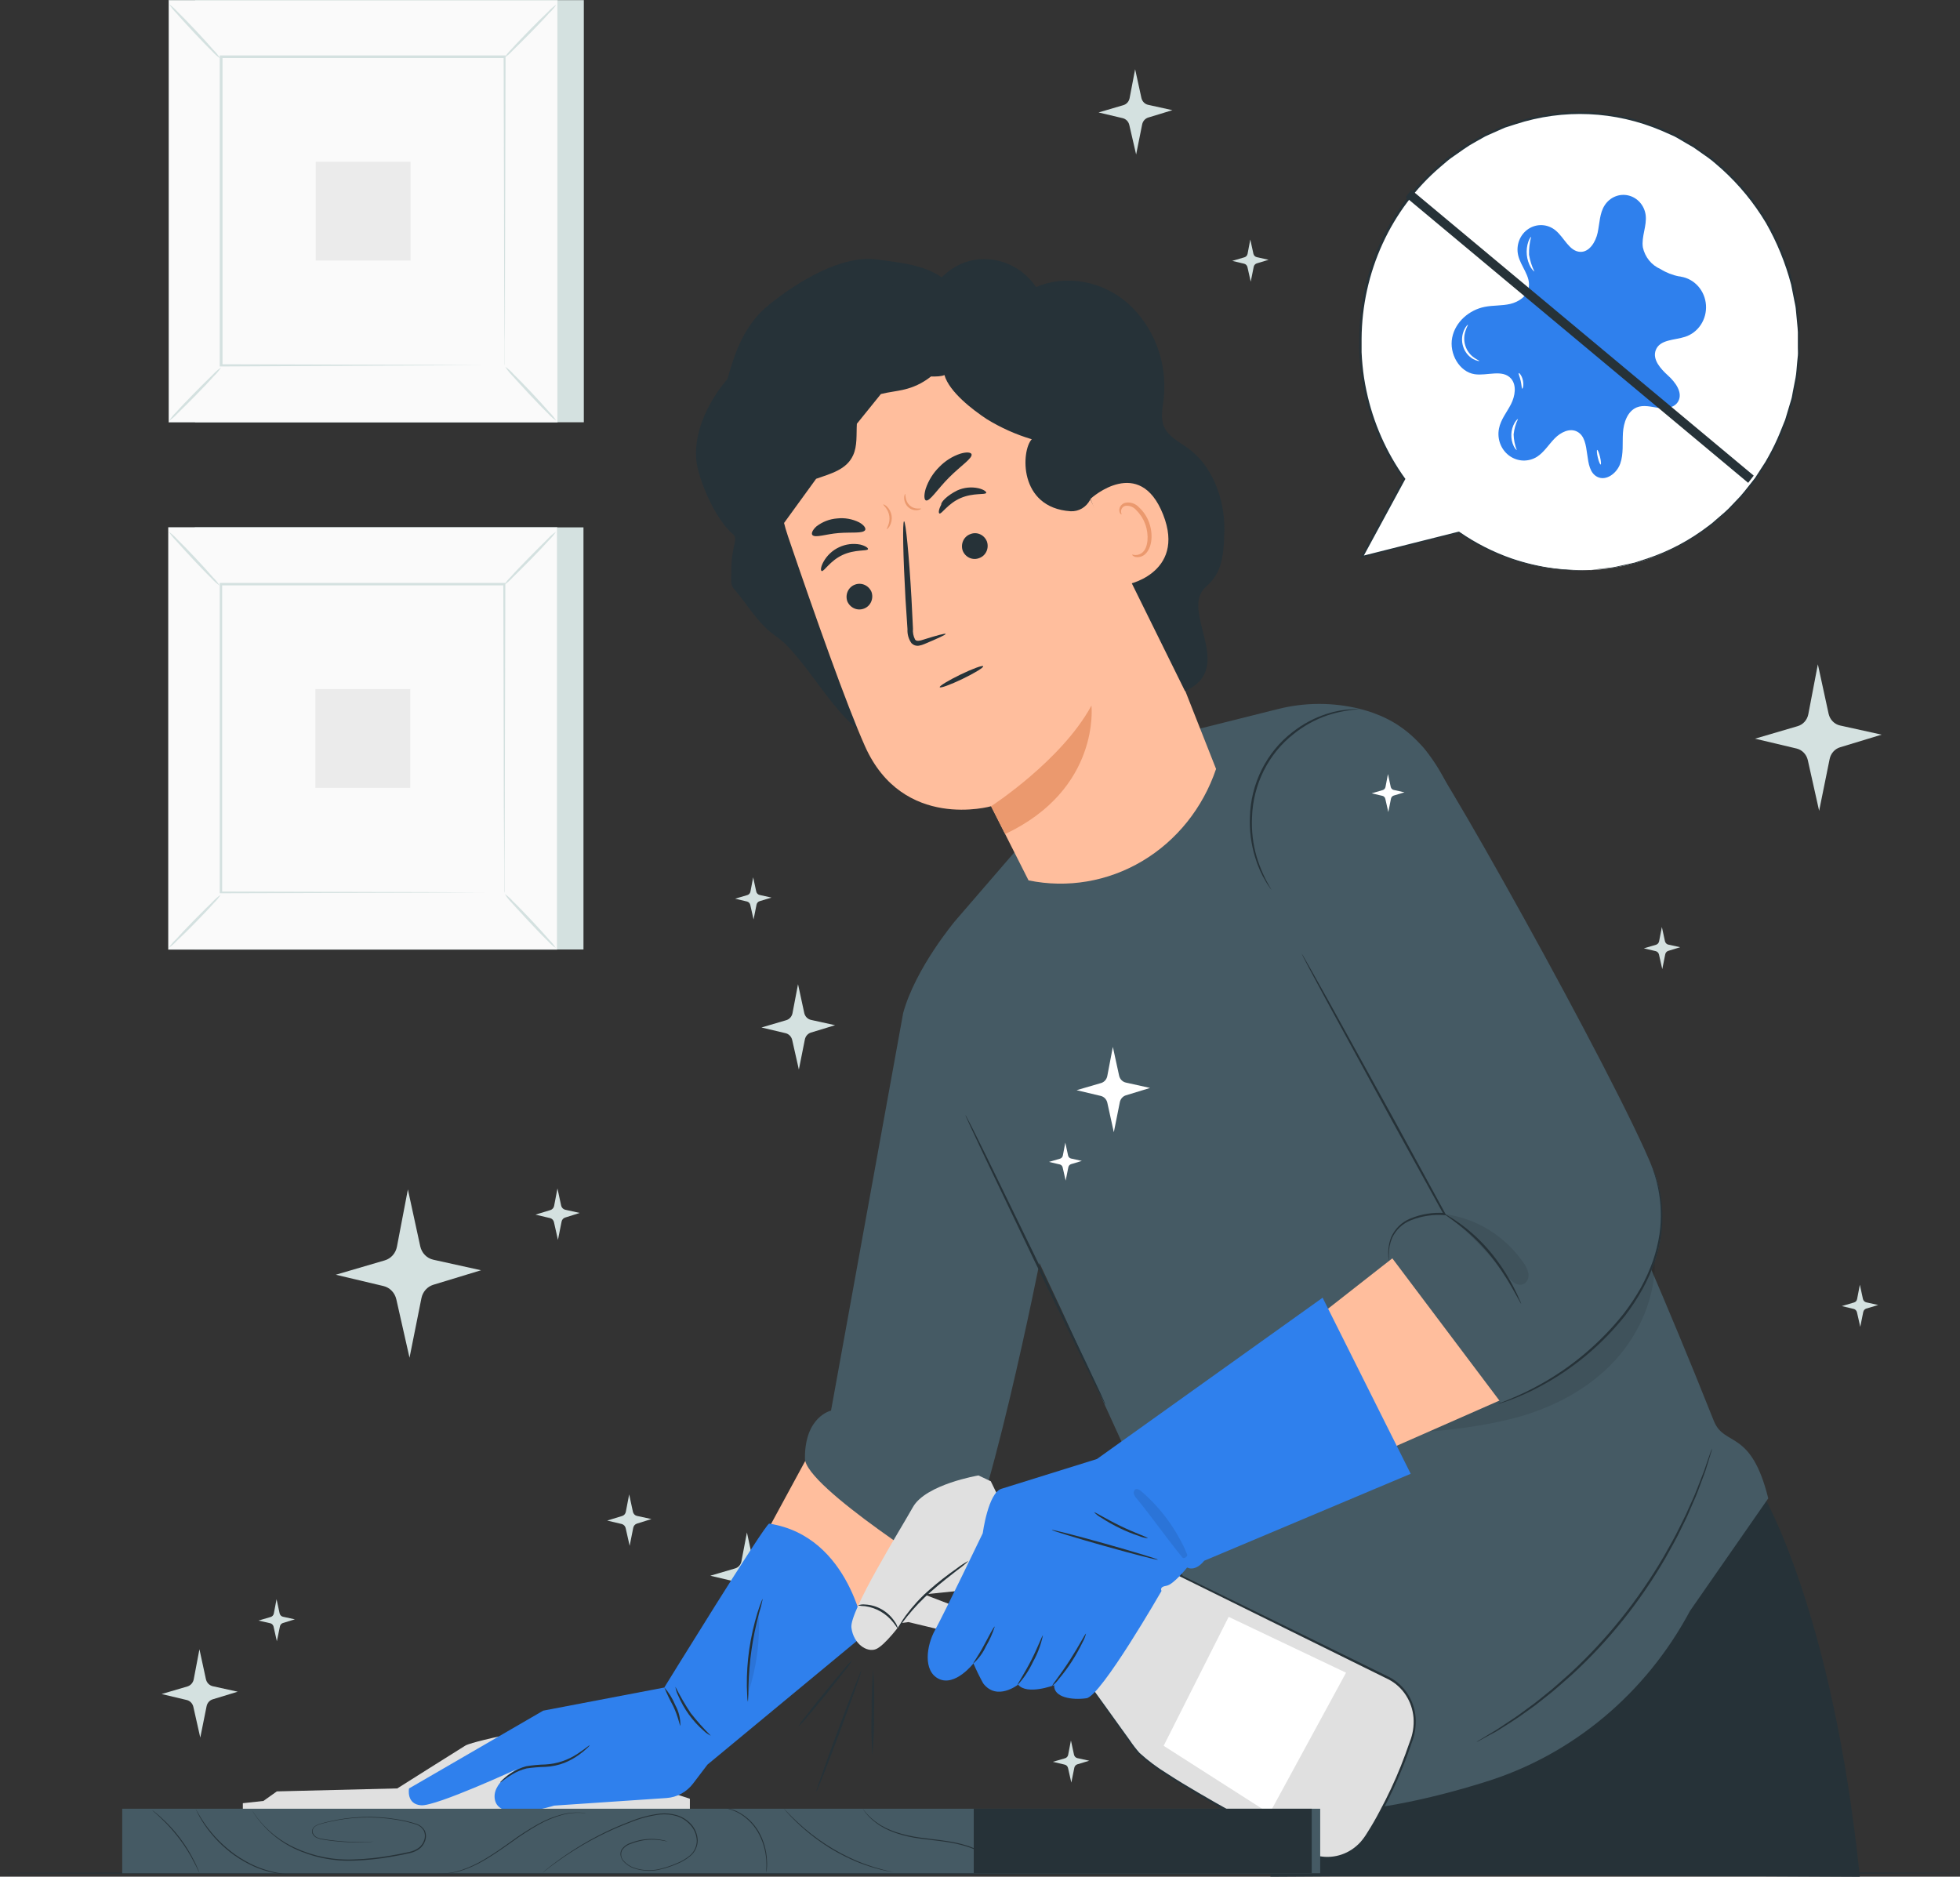<svg width="470" height="450" viewBox="0 0 470 450" fill="none" xmlns="http://www.w3.org/2000/svg">
<rect x="0" y="0" width="470" height="450" fill="#333333" stroke="none"/>
<path d="M103.921 302.06L115.353 304.584L103.921 308.063C103.207 308.278 102.563 308.693 102.058 309.261C101.553 309.83 101.206 310.531 101.055 311.289L98.2 325.557L95.039 311.564C94.863 310.784 94.48 310.071 93.934 309.506C93.389 308.942 92.702 308.548 91.952 308.37L80.52 305.659L92.268 302.213C92.999 302 93.66 301.579 94.175 300.998C94.691 300.417 95.041 299.697 95.186 298.921L97.81 285.202L100.771 298.833C100.944 299.629 101.333 300.356 101.891 300.928C102.45 301.5 103.154 301.893 103.921 302.06V302.06Z" fill="#D4E1E0"/>
<path d="M51.007 404.323L57.002 405.64L50.996 407.473C50.627 407.588 50.296 407.806 50.037 408.104C49.779 408.402 49.604 408.768 49.532 409.163L48.025 416.648L46.371 409.294C46.283 408.884 46.083 408.508 45.795 408.212C45.507 407.916 45.144 407.713 44.748 407.626L38.753 406.2L44.917 404.389C45.301 404.277 45.648 404.057 45.92 403.753C46.191 403.449 46.377 403.073 46.455 402.666L47.825 395.466L49.374 402.622C49.464 403.037 49.665 403.418 49.954 403.719C50.243 404.02 50.608 404.229 51.007 404.323V404.323Z" fill="#D4E1E0"/>
<path d="M135.541 290.075L139.018 290.843L135.541 291.941C135.323 292.003 135.125 292.128 134.971 292.3C134.817 292.473 134.711 292.686 134.667 292.918L133.792 297.308L132.833 293.038C132.778 292.801 132.659 292.585 132.492 292.414C132.324 292.243 132.114 292.125 131.885 292.073L128.408 291.249L131.99 290.152C132.211 290.085 132.41 289.957 132.566 289.781C132.722 289.605 132.829 289.388 132.875 289.153L133.676 284.972L134.572 289.12C134.633 289.357 134.756 289.572 134.927 289.74C135.098 289.909 135.311 290.025 135.541 290.075V290.075Z" fill="#D4E1E0"/>
<path d="M152.726 363.486L156.214 364.243L152.726 365.34C152.508 365.407 152.312 365.534 152.157 365.708C152.003 365.882 151.898 366.096 151.852 366.328L150.988 370.663L150.029 366.405C149.972 366.167 149.853 365.951 149.686 365.778C149.518 365.606 149.309 365.485 149.08 365.428L145.603 364.605L149.186 363.508C149.408 363.443 149.608 363.315 149.764 363.139C149.92 362.963 150.027 362.744 150.071 362.509L150.872 358.327L151.767 362.476C151.816 362.723 151.933 362.949 152.103 363.128C152.273 363.308 152.49 363.432 152.726 363.486V363.486Z" fill="#D4E1E0"/>
<path d="M67.844 387.663L70.71 388.289L67.844 389.167C67.668 389.223 67.509 389.327 67.383 389.468C67.258 389.608 67.169 389.781 67.128 389.968L66.39 393.546L65.6 390.034C65.554 389.84 65.458 389.663 65.322 389.522C65.187 389.381 65.017 389.281 64.831 389.233L61.986 388.585L64.926 387.718C65.109 387.663 65.274 387.557 65.403 387.412C65.533 387.268 65.623 387.089 65.663 386.895L66.317 383.46L67.054 386.873C67.104 387.067 67.204 387.244 67.343 387.383C67.482 387.523 67.656 387.62 67.844 387.663Z" fill="#D4E1E0"/>
<path d="M258.333 421.564L261.199 422.19L258.333 423.057C258.155 423.114 257.996 423.22 257.87 423.362C257.744 423.505 257.657 423.68 257.617 423.869L256.9 427.436L256.11 423.935C256.064 423.741 255.968 423.564 255.832 423.423C255.697 423.282 255.527 423.182 255.341 423.134L252.475 422.453L255.414 421.597C255.595 421.54 255.758 421.434 255.886 421.289C256.014 421.145 256.102 420.967 256.141 420.774L256.805 417.339L257.543 420.752C257.589 420.951 257.687 421.132 257.827 421.275C257.966 421.419 258.142 421.519 258.333 421.564V421.564Z" fill="#D4E1E0"/>
<path d="M182.133 214.59L184.999 215.227L182.133 216.094C181.956 216.151 181.796 216.257 181.67 216.399C181.544 216.542 181.457 216.717 181.417 216.906L180.7 220.473L179.91 216.972C179.864 216.778 179.768 216.601 179.632 216.46C179.497 216.319 179.327 216.219 179.141 216.171L176.275 215.49L179.215 214.623C179.398 214.568 179.563 214.463 179.693 214.318C179.822 214.173 179.912 213.994 179.952 213.8L180.606 210.365L181.343 213.778C181.389 213.977 181.488 214.158 181.627 214.302C181.767 214.445 181.942 214.545 182.133 214.59Z" fill="#D4E1E0"/>
<path d="M447.515 312.277L450.381 312.914L447.515 313.781C447.338 313.838 447.178 313.944 447.052 314.086C446.926 314.229 446.839 314.404 446.799 314.593L446.082 318.16L445.292 314.659C445.245 314.464 445.147 314.286 445.01 314.144C444.872 314.003 444.7 313.904 444.512 313.858L441.657 313.177L444.597 312.31C444.78 312.261 444.945 312.158 445.074 312.015C445.203 311.871 445.289 311.691 445.324 311.498L445.987 308.052L446.725 311.465C446.771 311.664 446.869 311.845 447.009 311.988C447.149 312.132 447.324 312.232 447.515 312.277Z" fill="#D4E1E0"/>
<path d="M400.038 226.498L402.904 227.124L400.038 228.002C399.862 228.058 399.703 228.162 399.577 228.302C399.451 228.443 399.363 228.616 399.321 228.803L398.605 232.381L397.815 228.869C397.768 228.673 397.67 228.495 397.533 228.354C397.395 228.213 397.223 228.114 397.035 228.067L394.18 227.398L397.119 226.531C397.3 226.474 397.463 226.368 397.591 226.223C397.719 226.078 397.807 225.9 397.846 225.708L398.51 222.273L399.248 225.686C399.294 225.884 399.392 226.066 399.532 226.209C399.671 226.353 399.847 226.453 400.038 226.498Z" fill="#D4E1E0"/>
<path d="M301.353 61.657L304.209 62.293L301.353 63.16C301.176 63.218 301.016 63.323 300.89 63.465C300.764 63.608 300.677 63.783 300.637 63.972L299.92 67.539L299.13 64.038C299.083 63.843 298.986 63.665 298.848 63.524C298.711 63.382 298.538 63.283 298.35 63.237L295.485 62.556L298.435 61.689C298.616 61.633 298.779 61.526 298.907 61.382C299.034 61.237 299.123 61.059 299.162 60.866L299.815 57.431L300.563 60.844C300.609 61.043 300.708 61.224 300.847 61.368C300.987 61.511 301.162 61.611 301.353 61.657V61.657Z" fill="#D4E1E0"/>
<path d="M182.207 376.008L188.002 377.292L182.207 379.048C181.845 379.161 181.519 379.374 181.264 379.664C181.008 379.953 180.831 380.309 180.753 380.694L179.299 387.916L177.697 380.826C177.607 380.431 177.413 380.071 177.138 379.784C176.863 379.498 176.517 379.296 176.138 379.202L170.332 377.83L176.296 376.074C176.665 375.965 176.998 375.752 177.26 375.46C177.522 375.168 177.702 374.807 177.782 374.417L179.109 367.458L180.606 374.373C180.698 374.775 180.897 375.141 181.18 375.431C181.463 375.72 181.819 375.92 182.207 376.008Z" fill="#D4E1E0"/>
<path d="M194.461 244.552L200.256 245.825L194.461 247.592C194.101 247.704 193.776 247.915 193.52 248.203C193.264 248.49 193.087 248.844 193.007 249.227L191.563 256.459L189.962 249.359C189.869 248.965 189.673 248.606 189.396 248.321C189.119 248.036 188.771 247.837 188.392 247.745L182.597 246.373L188.561 244.617C188.929 244.506 189.261 244.291 189.521 243.997C189.781 243.703 189.959 243.341 190.036 242.949L191.363 235.991L192.859 242.905C192.95 243.309 193.148 243.678 193.432 243.97C193.715 244.261 194.072 244.463 194.461 244.552Z" fill="#D4E1E0"/>
<path d="M275.349 25.143L281.144 26.416L275.349 28.183C274.986 28.295 274.658 28.507 274.4 28.797C274.142 29.086 273.964 29.443 273.885 29.829L272.441 37.051L270.798 29.95C270.705 29.556 270.509 29.197 270.231 28.913C269.954 28.628 269.607 28.429 269.228 28.337L263.433 26.965L269.396 25.209C269.763 25.098 270.094 24.885 270.354 24.593C270.614 24.302 270.793 23.942 270.871 23.552L272.199 16.594L273.706 23.497C273.799 23.907 274.004 24.28 274.295 24.572C274.587 24.864 274.953 25.062 275.349 25.143V25.143Z" fill="#D4E1E0"/>
<path d="M441.246 173.962L451.203 176.157L441.246 179.186C440.622 179.375 440.058 179.737 439.617 180.234C439.175 180.731 438.871 181.343 438.738 182.006L436.22 194.419L433.502 182.259C433.345 181.58 433.01 180.96 432.533 180.469C432.057 179.979 431.458 179.637 430.804 179.482L420.847 177.122L431.089 174.115C431.724 173.927 432.297 173.56 432.745 173.055C433.193 172.549 433.498 171.925 433.628 171.251L435.915 159.288L438.496 171.163C438.652 171.854 438.993 172.484 439.48 172.979C439.967 173.475 440.58 173.816 441.246 173.962V173.962Z" fill="#D4E1E0"/>
<path d="M139.998 0.033H46.782V101.254H139.998V0.033Z" fill="#D4E1E0"/>
<path d="M133.676 0.033H40.46V101.254H133.676V0.033Z" fill="#FAFAFA"/>
<path d="M133.708 101.276H40.439V0H133.708V101.276ZM40.492 101.221H133.655V0.077H40.492V101.221Z" fill="#D4E1E0"/>
<path d="M121.159 13.642H52.998V87.645H121.159V13.642Z" fill="#FAFAFA"/>
<path d="M52.998 88.139C52.51 88.878 51.945 89.559 51.313 90.169C50.259 91.365 48.7 92.99 46.982 94.746C45.265 96.501 43.695 98.038 42.525 99.19C41.939 99.841 41.277 100.412 40.555 100.891C41.043 100.151 41.604 99.467 42.23 98.85C43.284 97.654 44.854 96.04 46.571 94.274C48.289 92.507 49.869 90.981 51.039 89.829C51.622 89.183 52.281 88.616 52.998 88.139V88.139Z" fill="#D4E1E0"/>
<path d="M121.18 87.952C121.898 88.454 122.556 89.044 123.14 89.708C124.288 90.806 125.848 92.43 127.533 94.219C129.219 96.008 130.694 97.643 131.748 98.85C132.371 99.465 132.923 100.153 133.392 100.902C132.675 100.411 132.02 99.829 131.442 99.168C130.294 98.071 128.735 96.436 127.049 94.647C125.363 92.858 123.888 91.201 122.771 89.993C122.166 89.38 121.632 88.695 121.18 87.952V87.952Z" fill="#D4E1E0"/>
<path d="M120.969 13.839C121.449 13.093 122.011 12.408 122.644 11.798C123.698 10.602 125.268 8.988 126.985 7.221C128.703 5.454 130.273 3.929 131.432 2.832C132.016 2.176 132.678 1.601 133.402 1.119C132.922 1.853 132.356 2.52 131.716 3.106C130.663 4.302 129.093 5.926 127.375 7.693C125.658 9.46 124.077 10.986 122.918 12.138C122.335 12.783 121.681 13.354 120.969 13.839Z" fill="#D4E1E0"/>
<path d="M52.809 14.015C52.092 13.515 51.435 12.929 50.849 12.27C49.7 11.172 48.152 9.537 46.466 7.748C44.78 5.959 43.305 4.324 42.251 3.117C41.633 2.498 41.081 1.809 40.608 1.065C41.326 1.558 41.981 2.144 42.557 2.81C43.705 3.907 45.265 5.542 46.961 7.331C48.657 9.12 50.122 10.766 51.176 11.973C51.795 12.585 52.343 13.27 52.809 14.015V14.015Z" fill="#D4E1E0"/>
<path d="M120.969 87.645C120.961 87.524 120.961 87.403 120.969 87.283C120.969 87.03 120.969 86.69 120.969 86.251C120.969 85.318 120.969 83.99 120.969 82.256C120.969 78.744 120.969 73.652 120.895 67.177C120.895 54.215 120.822 35.745 120.769 13.642L121.032 13.916H53.062L53.357 13.609C53.357 40.771 53.357 66.178 53.357 87.612L53.104 87.338L102.32 87.48L116.143 87.546H119.8H120.737H121.074H120.769H119.852H116.249L102.478 87.623L52.998 87.875H52.693V87.612C52.693 66.178 52.693 40.771 52.693 13.609V13.29H52.998H120.969H121.233V13.565C121.169 35.745 121.127 54.27 121.096 67.276C121.096 73.718 121.096 78.799 121.022 82.289C121.022 84.001 121.022 85.318 121.022 86.229C121.022 86.657 121.022 86.997 121.022 87.239C121.022 87.48 120.969 87.645 120.969 87.645Z" fill="#D4E1E0"/>
<path d="M98.442 38.796H75.704V62.48H98.442V38.796Z" fill="#EBEBEB"/>
<path d="M139.914 126.452H46.698V227.672H139.914V126.452Z" fill="#D4E1E0"/>
<path d="M133.592 126.452H40.376V227.672H133.592V126.452Z" fill="#FAFAFA"/>
<path d="M133.634 227.705H40.355V126.43H133.634V227.705ZM40.407 227.639H133.571V126.485H40.407V227.639Z" fill="#D4E1E0"/>
<path d="M121.074 140.06H52.914V214.064H121.074V140.06Z" fill="#FAFAFA"/>
<path d="M52.914 214.557C52.428 215.302 51.862 215.987 51.228 216.599C50.175 217.795 48.615 219.408 46.898 221.175C45.18 222.942 43.61 224.468 42.441 225.565C41.849 226.212 41.188 226.787 40.471 227.277C40.959 226.551 41.524 225.884 42.156 225.291C43.21 224.095 44.78 222.47 46.497 220.703C48.215 218.936 49.795 217.411 50.965 216.259C51.548 215.614 52.203 215.043 52.914 214.557V214.557Z" fill="#D4E1E0"/>
<path d="M121.064 214.382C121.783 214.878 122.442 215.464 123.024 216.127C124.172 217.224 125.732 218.86 127.417 220.638C129.103 222.415 130.578 224.073 131.632 225.28C132.261 225.889 132.814 226.578 133.276 227.332C132.563 226.831 131.909 226.245 131.326 225.587C130.178 224.49 128.619 222.854 126.933 221.066C125.247 219.277 123.772 217.63 122.655 216.423C122.053 215.807 121.519 215.122 121.064 214.382V214.382Z" fill="#D4E1E0"/>
<path d="M120.885 140.258C121.367 139.517 121.929 138.836 122.56 138.228C123.614 137.031 125.184 135.407 126.901 133.651C128.619 131.895 130.189 130.359 131.348 129.206C131.936 128.559 132.598 127.988 133.318 127.505C132.839 128.246 132.276 128.924 131.643 129.525C130.589 130.721 129.019 132.345 127.302 134.112C125.584 135.879 124.004 137.405 122.845 138.557C122.262 139.206 121.603 139.778 120.885 140.258Z" fill="#D4E1E0"/>
<path d="M52.693 140.445C51.978 139.938 51.321 139.349 50.733 138.689C49.585 137.591 48.036 135.967 46.35 134.178C44.664 132.389 43.21 130.754 42.156 129.58C41.535 128.963 40.983 128.275 40.513 127.527C41.224 128.029 41.878 128.615 42.462 129.272C43.61 130.37 45.17 132.005 46.866 133.794C48.563 135.583 50.027 137.229 51.081 138.447C51.694 139.042 52.236 139.713 52.693 140.445V140.445Z" fill="#D4E1E0"/>
<path d="M120.885 214.086C120.876 213.969 120.876 213.851 120.885 213.734C120.885 213.482 120.885 213.142 120.885 212.692C120.885 211.77 120.885 210.431 120.885 208.697C120.885 205.196 120.885 200.093 120.811 193.618C120.811 180.656 120.737 162.197 120.685 140.082L120.948 140.357H52.977L53.272 140.039C53.272 167.201 53.272 192.619 53.272 214.042L53.02 213.778L102.235 213.91L116.059 213.987H119.715H120.99C120.889 213.997 120.786 213.997 120.685 213.987H119.768H116.165L102.393 214.053L53.02 214.195H52.693V214.086C52.693 192.663 52.693 167.245 52.693 140.082V139.775H52.998H120.969H121.18V140.05C121.117 162.23 121.074 180.755 121.043 193.76C121.043 200.213 120.99 205.295 120.969 208.785C120.969 210.497 120.969 211.814 120.969 212.725C120.969 213.153 120.969 213.482 120.969 213.723C120.948 213.846 120.92 213.967 120.885 214.086V214.086Z" fill="#D4E1E0"/>
<path d="M98.368 165.226H75.62V188.909H98.368V165.226Z" fill="#EBEBEB"/>
<path d="M381.357 136.68C370.19 137.253 359.14 134.092 349.821 127.659L326.641 133.541L336.735 114.884C329.665 105.092 325.944 93.117 326.166 80.867C326.388 68.618 330.539 56.797 337.958 47.29C345.378 37.782 355.639 31.135 367.106 28.406C378.573 25.677 390.587 27.024 401.234 32.233C411.881 37.441 420.549 46.212 425.855 57.146C431.162 68.081 432.803 80.55 430.516 92.569C428.23 104.587 422.147 115.463 413.238 123.463C404.329 131.463 393.106 136.128 381.357 136.713V136.68Z" fill="white"/>
<path d="M381.357 136.68C381.357 136.68 381.673 136.625 382.273 136.56L384.96 136.252C385.55 136.175 386.214 136.131 386.941 136.011L389.291 135.495C390.144 135.308 391.061 135.133 392.03 134.891L395.075 133.893C400.296 132.147 405.21 129.53 409.626 126.144C410.296 125.663 410.936 125.139 411.544 124.575L413.493 122.896C414.155 122.315 414.784 121.696 415.379 121.041L417.265 119.055C418.498 117.672 419.625 116.124 420.858 114.599L422.481 112.086C423.061 111.245 423.592 110.37 424.072 109.463C425.11 107.608 426.036 105.688 426.843 103.712C427.25 102.702 427.661 101.682 428.075 100.65L429.045 97.412C429.203 96.864 429.371 96.315 429.54 95.766C429.709 95.217 429.772 94.669 429.888 94.065C430.109 92.968 430.341 91.771 430.562 90.597C430.783 89.423 430.815 88.227 430.941 87.03C431.005 86.427 431.068 85.823 431.12 85.219C431.173 84.616 431.12 83.99 431.12 83.376V79.655C431.068 78.404 430.899 77.153 430.794 75.88C430.731 75.254 430.678 74.618 430.615 73.981C430.551 73.345 430.383 72.719 430.267 72.082C430.014 70.82 429.761 69.536 429.508 68.252C428.14 63.048 426.102 58.06 423.45 53.425C420.57 48.621 417.018 44.289 412.913 40.574C411.86 39.674 410.806 38.675 409.637 37.841L406.128 35.372C404.906 34.636 403.631 33.956 402.377 33.177C402.061 33.012 401.755 32.815 401.429 32.661L400.438 32.222L398.447 31.344C387.295 26.591 374.9 26.044 363.403 29.797L361.738 30.334L360.905 30.598L360.094 30.949L356.933 32.354L356.143 32.716L355.384 33.144L353.857 34C352.829 34.557 351.833 35.177 350.875 35.855L348.04 37.841C347.092 38.5 346.27 39.323 345.375 40.036C339.514 45.047 334.785 51.342 331.523 58.471C328.262 65.602 326.548 73.392 326.504 81.29V84.451C326.567 85.549 326.609 86.547 326.725 87.579C326.918 89.627 327.231 91.662 327.663 93.67C329.266 101.291 332.421 108.466 336.914 114.709L337.009 114.829L336.935 114.972L326.82 133.629L326.588 133.322L349.768 127.483H349.821H349.884C353.787 130.193 358.017 132.352 362.465 133.904C365.772 135.038 369.177 135.836 372.633 136.285C374.784 136.543 376.947 136.682 379.112 136.702H380.777H381.346H380.788L379.112 136.768C376.941 136.792 374.77 136.682 372.611 136.439C364.425 135.469 356.574 132.502 349.695 127.78H349.821L326.641 133.706L326.188 133.816L326.42 133.399C329.581 127.593 332.889 121.326 336.492 114.742V114.994C331.943 108.706 328.748 101.47 327.126 93.78C326.687 91.753 326.367 89.701 326.167 87.634C326.051 86.591 325.998 85.538 325.935 84.484C325.872 83.43 325.935 82.355 325.935 81.279C325.978 67.603 330.992 54.451 339.97 44.47C341.542 42.731 343.221 41.1 344.995 39.586C345.891 38.851 346.723 38.017 347.682 37.391L350.548 35.372C351.516 34.711 352.519 34.106 353.551 33.561L355.089 32.694L355.859 32.255L356.659 31.904L359.894 30.477L360.716 30.126L361.559 29.852L363.245 29.314C369.101 27.434 375.224 26.614 381.346 26.888C387.285 27.222 393.13 28.572 398.647 30.883L400.66 31.772L401.661 32.211C401.998 32.376 402.303 32.573 402.619 32.749C403.894 33.473 405.169 34.165 406.412 34.944L409.953 37.391C411.122 38.236 412.155 39.246 413.261 40.157C417.422 43.902 421.016 48.279 423.924 53.14C426.599 57.823 428.651 62.863 430.025 68.121L430.783 71.984C430.899 72.62 431.057 73.257 431.131 73.893C431.205 74.53 431.247 75.177 431.31 75.814C431.415 77.098 431.584 78.36 431.626 79.622C431.668 80.884 431.626 82.135 431.626 83.376C431.626 84.001 431.626 84.616 431.626 85.23L431.437 87.063C431.3 88.27 431.226 89.478 431.047 90.663C430.868 91.848 430.583 93.001 430.351 94.153C430.235 94.724 430.141 95.305 429.993 95.865C429.846 96.425 429.666 96.962 429.498 97.522C429.171 98.62 428.834 99.717 428.518 100.815L427.264 103.898C426.445 105.887 425.506 107.818 424.451 109.682C423.964 110.593 423.426 111.472 422.839 112.316C422.28 113.161 421.785 114.006 421.195 114.84C419.952 116.366 418.814 117.935 417.571 119.318L415.653 121.305C415.056 121.968 414.419 122.592 413.746 123.17L411.786 124.849C411.173 125.416 410.526 125.94 409.847 126.419C405.391 129.791 400.437 132.386 395.181 134.101L392.125 135.067C391.145 135.308 390.218 135.473 389.364 135.66L387.004 136.142C386.277 136.263 385.613 136.285 385.013 136.351L382.316 136.603C381.673 136.669 381.357 136.68 381.357 136.68Z" fill="#263238"/>
<path d="M383.106 55.818C383.59 53.568 383.569 51.11 384.792 49.233C385.397 48.286 386.264 47.552 387.279 47.13C388.293 46.707 389.407 46.615 390.472 46.866C391.538 47.117 392.505 47.699 393.246 48.535C393.987 49.371 394.467 50.422 394.622 51.549C394.959 54.139 393.569 56.729 393.948 59.308C394.199 60.463 394.713 61.539 395.447 62.444C396.18 63.349 397.111 64.058 398.162 64.51C399.548 65.376 401.072 65.975 402.661 66.277C402.798 66.277 402.946 66.277 403.083 66.343C404.674 66.602 406.134 67.416 407.224 68.651C408.314 69.886 408.97 71.469 409.085 73.143C409.2 74.816 408.767 76.481 407.857 77.865C406.946 79.249 405.613 80.271 404.073 80.764C401.524 81.598 398.036 81.367 397.046 83.946C396.182 86.207 398.215 88.446 399.975 90.037C401.734 91.629 403.61 94.131 402.43 96.238C401.545 97.819 399.437 98.06 397.688 97.808C395.939 97.555 394.116 97.017 392.483 97.687C390.271 98.598 389.322 101.341 389.175 103.811C389.027 106.28 389.343 108.826 388.532 111.153C387.721 113.48 385.139 115.433 383.011 114.336C379.439 112.492 381.768 105.413 378.217 103.514C376.436 102.549 374.234 103.657 372.801 105.128C371.368 106.598 370.272 108.42 368.587 109.518C367.567 110.157 366.391 110.473 365.202 110.427C364.013 110.38 362.863 109.973 361.893 109.255C360.922 108.537 360.175 107.54 359.741 106.385C359.307 105.231 359.207 103.97 359.451 102.757C359.883 100.562 361.337 98.861 362.328 96.918C363.318 94.976 363.74 92.364 362.328 90.762C360.273 88.479 356.617 90.169 353.625 89.73C349.937 89.181 347.461 84.791 348.23 80.95C348.999 77.109 352.381 74.288 356.048 73.575C358.061 73.18 360.157 73.345 362.159 72.873C364.161 72.401 366.195 71.051 366.585 68.955C367.08 66.211 364.635 63.873 364.035 61.152C363.774 59.969 363.872 58.732 364.315 57.61C364.758 56.488 365.524 55.537 366.508 54.888C367.492 54.239 368.645 53.924 369.808 53.986C370.971 54.048 372.087 54.485 373.001 55.236C375.109 56.948 376.32 60.328 378.997 60.394C381.114 60.438 382.621 58.057 383.106 55.818Z" fill="#2F80ED"/>
<path d="M354.731 86.547C354.731 86.613 354.099 86.547 353.235 86.086C352.099 85.43 351.244 84.349 350.843 83.062C350.442 81.774 350.525 80.376 351.075 79.15C351.486 78.228 351.971 77.822 352.013 77.866C352.055 77.91 351.728 78.404 351.433 79.304C351.031 80.456 351.01 81.715 351.375 82.881C351.74 84.047 352.469 85.051 353.446 85.735C354.194 86.284 354.752 86.46 354.731 86.547Z" fill="white"/>
<path d="M363.719 107.937C363.666 107.937 363.339 107.663 362.992 106.993C362.571 106.107 362.372 105.124 362.412 104.136C362.453 103.149 362.732 102.187 363.224 101.341C363.613 100.705 363.972 100.419 364.014 100.463C363.454 101.621 363.098 102.874 362.96 104.162C362.998 105.457 363.255 106.735 363.719 107.937V107.937Z" fill="white"/>
<path d="M365.036 93.198C364.878 93.198 364.888 92.32 364.656 91.321C364.425 90.323 364.066 89.554 364.193 89.467C364.319 89.379 364.941 90.07 365.183 91.19C365.426 92.309 365.183 93.22 365.036 93.198Z" fill="white"/>
<path d="M383.833 111.394C383.685 111.394 383.38 110.681 383.148 109.704C382.916 108.727 382.863 107.915 383 107.882C383.137 107.849 383.454 108.607 383.685 109.572C383.917 110.538 383.98 111.361 383.833 111.394Z" fill="white"/>
<path d="M367.954 65.135C367.954 65.135 367.522 64.85 367.09 64.148C366.555 63.219 366.224 62.178 366.122 61.1C366.02 60.022 366.149 58.934 366.5 57.914C366.795 57.135 367.101 56.74 367.154 56.817C366.782 58.205 366.615 59.645 366.658 61.086C366.889 62.497 367.326 63.862 367.954 65.135V65.135Z" fill="white"/>
<path d="M338.421 45.524L337.09 47.254L419.205 115.777L420.535 114.047L338.421 45.524Z" fill="#263238"/>
<path d="M198.033 341.207L182.776 369.324L204.091 391.669L226.418 366.438L198.033 341.207Z" fill="#FFBE9D"/>
<path d="M66.39 429.543L95.271 428.83C95.271 428.83 110.391 419.282 111.581 418.568C112.772 417.855 119.652 416.373 119.652 416.373L165.433 431.31V435.7H58.235V432.374L63.166 431.837L66.39 429.543Z" fill="#E0E0E0"/>
<path d="M184.451 365.34C183.587 365.198 159.29 404.641 159.29 404.641L130.262 410.183L98.084 428.841C98.084 428.841 97.357 432.627 100.992 432.879C104.627 433.132 124.172 424.099 124.172 424.099C124.172 424.099 117.482 427.491 118.756 431.859C120.253 436.984 132.875 432.956 132.875 432.956L159.838 431.134C161.076 431.05 162.283 430.696 163.382 430.095C164.48 429.494 165.444 428.659 166.213 427.644L169.648 423.123L207.389 391.877C207.389 391.877 204.049 368.358 184.451 365.34Z" fill="#2F80ED"/>
<path d="M141.41 418.48C141.231 418.75 141.014 418.991 140.767 419.194C140.133 419.786 139.461 420.332 138.755 420.829C137.704 421.576 136.577 422.198 135.394 422.684C133.931 423.255 132.392 423.584 130.831 423.66C129.309 423.696 127.789 423.821 126.28 424.034C125.085 424.336 123.936 424.808 122.866 425.438C121.001 426.536 120.042 427.469 119.979 427.392C119.915 427.315 120.158 427.096 120.611 426.668C121.25 426.079 121.938 425.551 122.666 425.087C123.753 424.384 124.936 423.855 126.174 423.518C127.702 423.269 129.243 423.126 130.789 423.09C133.547 422.94 136.22 422.043 138.544 420.489C140.346 419.314 141.347 418.404 141.41 418.48Z" fill="#263238"/>
<path d="M163.147 413.827C162.999 413.827 162.641 411.632 161.45 409.13C160.651 407.661 159.93 406.148 159.29 404.597C160.399 405.863 161.296 407.314 161.945 408.888C162.773 410.389 163.189 412.097 163.147 413.827V413.827Z" fill="#263238"/>
<path d="M170.459 416.198C169.815 415.891 169.224 415.475 168.71 414.968C166.086 412.687 164.003 409.806 162.62 406.551C162.29 405.895 162.066 405.186 161.956 404.455C163.06 406.636 164.288 408.747 165.633 410.776C167.134 412.684 168.746 414.495 170.459 416.198V416.198Z" fill="#263238"/>
<path d="M179.352 408.065C179.256 407.745 179.207 407.413 179.204 407.078C179.204 406.441 179.099 405.519 179.088 404.378C179.049 401.399 179.243 398.423 179.668 395.477C180.098 392.528 180.75 389.618 181.617 386.774C181.954 385.677 182.26 384.821 182.502 384.228C182.594 383.911 182.732 383.611 182.913 383.339C182.669 384.541 182.363 385.728 181.996 386.895C180.464 392.591 179.618 398.464 179.478 404.378C179.499 405.608 179.457 406.839 179.352 408.065V408.065Z" fill="#263238"/>
<g opacity="0.3">
<path opacity="0.3" d="M181.912 386.972C179.847 393.003 179.011 399.417 179.457 405.804C181.453 399.755 182.287 393.356 181.912 386.972V386.972Z" fill="black"/>
</g>
<path d="M304.641 449.978L307.675 424.802L422.66 358.196C422.66 358.196 439.518 386.588 445.966 450L365.173 449.605L304.641 449.978Z" fill="#263238"/>
<path d="M243.751 203.78L229.084 220.769L226.66 254.594L254.877 314.856L287.235 385.797C289.9 391.888 292.587 405.925 290.691 413.904C290.691 413.904 285.422 433.22 312.164 434.504C326.746 435.206 343.52 431.211 355.753 427.403L356.069 427.304C376.989 420.859 394.647 406.126 405.253 386.269L424.019 359.282C419.868 342.458 413.482 347.045 410.964 340.691C398.826 310.17 388.838 288.122 388.838 288.122L348.63 191.631C342.614 177.463 335.028 172.272 326.188 170C319.633 168.361 312.797 168.383 306.253 170.066L286.497 175.015L243.751 203.78Z" fill="#455A64"/>
<path d="M228.125 378.521C236.364 368.644 249.725 300.545 249.725 300.545L229.084 220.769C229.084 220.769 219.538 232.084 216.577 242.905L199.276 338.244C199.276 338.244 192.954 339.615 193.017 349.723C193.028 356.528 228.125 378.521 228.125 378.521Z" fill="#455A64"/>
<path d="M265.055 336.817C264.907 336.602 264.776 336.375 264.665 336.136L263.612 334.139L259.935 326.731C256.858 320.399 252.643 311.761 247.997 302.213L236.238 277.619L232.719 270.134C232.329 269.289 232.023 268.608 231.792 268.093C231.667 267.86 231.569 267.613 231.497 267.357C231.647 267.571 231.778 267.799 231.887 268.038L232.94 270.035L236.617 277.443C239.694 283.765 243.909 292.413 248.555 301.972L260.356 326.566L263.875 334.051C264.255 334.896 264.56 335.577 264.802 336.093C264.913 336.323 264.998 336.566 265.055 336.817V336.817Z" fill="#263238"/>
<path d="M410.564 347.32C410.509 347.634 410.428 347.942 410.322 348.242L409.521 350.854L408.931 352.741C408.699 353.433 408.414 354.157 408.119 354.936C407.519 356.517 406.908 358.338 406.012 360.259C405.591 361.236 405.148 362.256 404.695 363.321C404.242 364.386 403.641 365.439 403.125 366.559C402.071 368.819 400.744 371.113 399.385 373.56C393.305 384.065 385.711 393.534 376.868 401.634C374.761 403.456 372.854 405.234 370.915 406.715C369.946 407.462 369.05 408.23 368.133 408.91C367.217 409.591 366.321 410.194 365.478 410.809C363.814 412.049 362.201 413.004 360.821 413.904C360.126 414.343 359.483 414.76 358.882 415.122L357.197 416.022L354.868 417.306C354.599 417.462 354.321 417.601 354.036 417.723C354.28 417.527 354.541 417.355 354.815 417.207L357.091 415.824L358.735 414.848C359.336 414.475 359.968 414.036 360.653 413.586C362.012 412.664 363.603 411.687 365.247 410.425L367.87 408.504C368.776 407.835 369.672 407.067 370.62 406.309C372.548 404.817 374.466 403.017 376.521 401.217C385.288 393.114 392.845 383.692 398.942 373.264C400.301 370.839 401.639 368.556 402.704 366.317C403.252 365.22 403.821 364.122 404.295 363.101L405.654 360.072C406.549 358.163 407.192 356.363 407.814 354.805C408.119 354.014 408.414 353.29 408.667 352.61L409.299 350.744L410.195 348.165C410.299 347.875 410.422 347.592 410.564 347.32V347.32Z" fill="#263238"/>
<g opacity="0.3">
<path opacity="0.3" d="M336.271 343.588C344.869 343.424 357.007 341.931 365.268 339.429C373.528 336.927 381.43 332.613 387.341 326.138C393.252 319.663 397.077 310.774 396.824 301.873C391.967 312.859 382.484 322.868 371.705 328.553C368.112 330.451 361.632 333.766 360.895 332.778L336.271 343.588Z" fill="black"/>
</g>
<path d="M298.867 329.551C300.363 327.828 337.125 299.195 337.125 299.195L367.269 332.438L316.589 354.739L298.867 329.551Z" fill="#FFBE9D"/>
<path d="M359.978 336.4C366.764 333.546 373.317 330.528 377.764 326.961C398.837 310.027 400.228 294.75 397.488 283.578C394.485 271.286 346.555 184.805 341.266 179.241C335.976 173.676 319.265 164.765 302.565 184.618C292.872 196.153 312.143 228.66 312.143 228.66L346.386 291.085C336.745 289.384 332.341 299.689 332.341 299.689L359.978 336.4Z" fill="#455A64"/>
<path d="M333.068 302.356C333.032 302.234 333.007 302.109 332.994 301.983C332.749 300.189 332.952 298.359 333.584 296.671C334.506 294.608 336.161 292.999 338.199 292.182C340.803 291.109 343.603 290.656 346.397 290.854L346.186 291.206C342.688 284.873 338.515 277.278 334.016 269.124L318.454 240.59L313.786 231.909C313.27 230.91 312.859 230.12 312.543 229.527C312.394 229.254 312.26 228.972 312.143 228.682C312.332 228.928 312.497 229.193 312.638 229.472C312.975 230.043 313.418 230.822 313.976 231.799L318.791 240.392C322.837 247.712 328.369 257.765 334.501 268.861L346.576 290.997L346.787 291.37H346.365C343.639 291.161 340.902 291.576 338.347 292.588C336.373 293.343 334.755 294.86 333.827 296.825C333.285 298.111 333.016 299.503 333.037 300.907C333.037 301.884 333.1 302.356 333.068 302.356Z" fill="#263238"/>
<path d="M395.992 279.375C396.119 279.601 396.225 279.84 396.308 280.088C396.487 280.56 396.814 281.251 397.098 282.184C397.958 284.809 398.462 287.546 398.594 290.317C398.687 292.234 398.605 294.155 398.352 296.056C398.034 298.233 397.526 300.374 396.835 302.455C396.04 304.732 395.06 306.935 393.906 309.04C392.657 311.29 391.248 313.439 389.691 315.471C384.068 322.513 377.128 328.29 369.292 332.449C366.941 333.726 364.504 334.827 362.001 335.741C361.116 336.092 360.41 336.29 359.947 336.444C359.707 336.534 359.46 336.6 359.209 336.641C359.433 336.519 359.665 336.417 359.904 336.334C360.368 336.147 361.063 335.917 361.927 335.533C364.385 334.531 366.785 333.38 369.113 332.087C376.832 327.848 383.679 322.076 389.27 315.098C390.821 313.093 392.229 310.973 393.484 308.754C394.624 306.671 395.601 304.494 396.403 302.246C397.096 300.199 397.611 298.09 397.941 295.947C398.214 294.081 398.316 292.192 398.247 290.306C398.151 287.562 397.712 284.843 396.94 282.217C396.687 281.284 396.392 280.582 396.255 280.088C396.14 279.862 396.051 279.623 395.992 279.375V279.375Z" fill="#263238"/>
<g opacity="0.3">
<path opacity="0.3" d="M346.123 291.085C349.934 291.533 353.613 292.808 356.923 294.826C360.233 296.845 363.101 299.563 365.341 302.806C365.903 303.539 366.299 304.394 366.5 305.308C366.588 305.768 366.549 306.244 366.387 306.682C366.224 307.119 365.946 307.499 365.584 307.777C365.212 307.976 364.797 308.07 364.379 308.05C363.962 308.031 363.556 307.899 363.202 307.668C362.507 307.19 361.888 306.602 361.369 305.923C356.533 300.216 352.424 295.376 346.386 291.085" fill="black"/>
</g>
<path d="M364.783 312.661C364.699 312.661 363.993 311.235 362.676 308.952C361.015 305.976 359.1 303.163 356.954 300.545C354.779 297.96 352.341 295.627 349.684 293.587C347.651 292.018 346.291 291.173 346.344 291.085C346.694 291.215 347.03 291.384 347.345 291.59C347.977 291.941 348.852 292.512 349.916 293.258C352.669 295.227 355.171 297.55 357.365 300.172C359.546 302.807 361.441 305.685 363.013 308.754C363.613 309.929 364.066 310.894 364.34 311.575C364.531 311.916 364.68 312.281 364.783 312.661V312.661Z" fill="#263238"/>
<path d="M326.641 170.033C323.815 170.143 321.016 170.645 318.317 171.525C315.406 172.523 312.677 174.026 310.246 175.97C307.242 178.31 304.781 181.325 303.046 184.79C301.312 188.255 300.348 192.082 300.226 195.988C300.076 199.173 300.45 202.362 301.332 205.415C302.178 208.229 303.387 210.909 304.925 213.383C304.925 213.383 304.778 213.23 304.546 212.911C304.198 212.443 303.875 211.956 303.577 211.452C302.46 209.608 301.582 207.619 300.964 205.536C300.018 202.446 299.598 199.207 299.72 195.966C299.82 191.976 300.792 188.063 302.563 184.523C304.334 180.984 306.857 177.912 309.941 175.542C312.431 173.594 315.225 172.109 318.201 171.152C320.198 170.511 322.266 170.142 324.354 170.055C325.092 169.989 325.661 170.055 326.051 170.055C326.246 170.024 326.444 170.016 326.641 170.033Z" fill="#263238"/>
<path d="M238.893 357.856L237.587 355.178L234.636 353.784C234.636 353.784 221.993 355.902 218.916 361.378C215.839 366.855 203.659 386.401 204.165 390.297C204.671 394.193 207.874 396.278 210.023 395.444C212.173 394.61 216.145 389.178 216.145 389.178L217.841 388.947L237.861 393.743L240.242 389.463L221.592 382.307L231.739 381.265L240.621 371.387L238.893 357.856Z" fill="#E0E0E0"/>
<path d="M257.88 390.901C257.288 392.707 257.13 394.637 257.421 396.522C257.711 398.406 258.44 400.188 259.545 401.711C262.832 406.222 267.732 413.3 272.346 419.6C275.95 424.506 300.205 437.5 313.312 444.293C315.769 445.573 318.592 445.867 321.244 445.12C323.895 444.374 326.191 442.638 327.695 440.243C332.357 432.852 336.063 424.852 338.716 416.45C339.558 413.748 339.426 410.818 338.344 408.21C337.262 405.602 335.304 403.494 332.836 402.282L276.414 374.559C274.988 373.858 273.436 373.478 271.859 373.444C270.283 373.411 268.717 373.725 267.265 374.365C265.813 375.005 264.507 375.958 263.432 377.16C262.358 378.362 261.539 379.787 261.03 381.342L257.88 390.901Z" fill="#E0E0E0"/>
<path d="M257.88 390.901C257.88 390.901 257.88 390.692 258.038 390.308L258.575 388.585C259.06 387.059 259.776 384.843 260.683 382C261.133 380.374 261.893 378.859 262.916 377.544C264.152 375.98 265.757 374.778 267.573 374.054C269.662 373.215 271.941 373.036 274.127 373.539C275.303 373.856 276.44 374.309 277.52 374.888L280.944 376.557L313.829 392.657L333.247 402.194C334.983 403.114 336.464 404.479 337.552 406.161C338.64 407.844 339.298 409.787 339.464 411.808C339.608 413.864 339.29 415.927 338.537 417.833C337.894 419.764 337.209 421.685 336.429 423.584C334.927 427.344 333.214 431.008 331.298 434.558C330.35 436.307 329.359 438.012 328.327 439.673C327.823 440.524 327.244 441.325 326.599 442.065C324.965 443.846 322.844 445.058 320.525 445.537C318.206 446.016 315.801 445.739 313.639 444.743C310.394 443.119 307.317 441.451 304.251 439.826C298.161 436.534 292.418 433.384 287.129 430.256C284.474 428.698 281.935 427.15 279.553 425.57C277.21 424.124 275.002 422.452 272.958 420.577C272.103 419.601 271.311 418.567 270.587 417.482C269.86 416.45 269.143 415.44 268.48 414.475C267.099 412.521 265.782 410.677 264.56 408.987C263.338 407.297 262.21 405.695 261.157 404.191C260.153 402.878 259.241 401.492 258.428 400.043C257.409 397.95 257.023 395.586 257.322 393.26C257.402 392.453 257.593 391.662 257.89 390.912C257.89 390.912 257.89 391.109 257.743 391.504C257.597 392.085 257.492 392.675 257.427 393.271C257.179 395.569 257.594 397.892 258.617 399.944C259.439 401.372 260.358 402.736 261.367 404.027L264.813 408.79L268.754 414.277L270.914 417.273C271.628 418.346 272.413 419.365 273.263 420.324C275.294 422.167 277.484 423.809 279.806 425.23C282.188 426.788 284.727 428.325 287.382 429.872C292.65 432.978 298.424 436.139 304.504 439.387C307.549 440.99 310.678 442.68 313.881 444.282C315.519 445.035 317.31 445.358 319.095 445.222C320.881 445.086 322.607 444.496 324.123 443.503C324.893 442.995 325.601 442.391 326.23 441.703C326.851 440.989 327.408 440.218 327.895 439.398C328.948 437.741 329.897 436.106 330.834 434.306C332.743 430.778 334.45 427.135 335.945 423.397C336.703 421.509 337.378 419.6 338.052 417.679C338.791 415.85 339.102 413.864 338.958 411.885C338.802 409.961 338.178 408.11 337.143 406.509C336.109 404.907 334.699 403.607 333.047 402.732L313.66 393.161L280.818 376.952L277.404 375.262C276.351 374.693 275.241 374.244 274.096 373.923C271.989 373.435 269.792 373.599 267.774 374.395C265.999 375.084 264.427 376.241 263.211 377.753C262.194 379.047 261.434 380.539 260.978 382.143C260.029 384.974 259.281 387.169 258.776 388.728C258.523 389.452 258.333 390.023 258.185 390.429C258.038 390.835 257.88 390.901 257.88 390.901Z" fill="#263238"/>
<path d="M235.659 367.645C235.659 367.645 236.955 357.965 240.126 356.989C243.297 356.012 263.043 349.844 263.043 349.844L317.158 311.169L338.284 353.389L288.762 374.241C288.762 374.241 286.824 376.886 284.664 375.865C284.664 375.865 281.387 380.014 279.648 380.255C277.91 380.497 278.531 381.473 278.531 381.473C278.531 381.473 264.023 406.715 260.535 407.209C257.048 407.703 252.654 407.023 252.78 404.081C252.78 404.081 246.248 406.551 244.14 403.939C244.14 403.939 239.072 407.956 235.774 403.653C234.912 402.098 234.128 400.497 233.425 398.857C233.425 398.857 229.042 404.509 225.08 402.545C221.308 400.668 222.151 394.588 224.216 390.868C226.281 387.147 235.659 367.645 235.659 367.645Z" fill="#2F80ED"/>
<path d="M215.302 390.495C215.218 390.495 214.912 389.935 214.248 389.09C212.542 386.904 210.093 385.485 207.41 385.128C206.841 385.115 206.274 385.056 205.714 384.952C206.265 384.738 206.857 384.663 207.442 384.733C208.855 384.798 210.234 385.204 211.471 385.921C212.707 386.637 213.766 387.643 214.565 388.859C214.931 389.336 215.184 389.896 215.302 390.495Z" fill="#263238"/>
<path d="M232.266 374.252C231.438 375.056 230.55 375.789 229.611 376.447C227.946 377.753 225.628 379.52 223.215 381.66C221.145 383.478 219.231 385.479 217.494 387.641C216.177 389.309 215.481 390.429 215.386 390.385C215.479 390.079 215.618 389.79 215.797 389.529C216.219 388.787 216.683 388.072 217.188 387.389C218.853 385.128 220.75 383.063 222.846 381.232C224.931 379.402 227.112 377.695 229.379 376.118C230.288 375.41 231.254 374.786 232.266 374.252V374.252Z" fill="#263238"/>
<path d="M279.037 418.612L294.631 387.696L322.774 401.085L304.419 434.833L279.037 418.612Z" fill="white"/>
<path d="M260.419 391.713C260.242 392.433 259.969 393.124 259.608 393.765C258.833 395.367 257.964 396.917 257.005 398.407C256.04 399.895 254.984 401.318 253.844 402.666C253.414 403.263 252.899 403.788 252.317 404.224C252.19 404.114 254.308 401.546 256.531 398.089C258.754 394.632 260.261 391.636 260.419 391.713Z" fill="#263238"/>
<path d="M250.083 392.141C249.613 394.371 248.813 396.511 247.712 398.484C246.751 400.534 245.493 402.418 243.982 404.07C243.845 403.961 245.542 401.491 247.228 398.21C248.913 394.928 249.925 392.086 250.083 392.141Z" fill="#263238"/>
<path d="M238.535 390.023C238.014 391.68 237.307 393.268 236.428 394.753C235.702 396.339 234.664 397.748 233.383 398.89C233.277 398.781 234.647 396.981 235.954 394.5C237.26 392.02 238.377 389.935 238.535 390.023Z" fill="#263238"/>
<path d="M277.625 373.989C277.625 374.142 271.862 372.672 264.834 370.696C257.806 368.721 252.19 366.987 252.19 366.844C252.19 366.701 257.954 368.161 264.982 370.136C272.009 372.112 277.667 373.835 277.625 373.989Z" fill="#263238"/>
<path d="M275.223 368.83C274.524 368.772 273.838 368.602 273.189 368.325C271.584 367.797 270.015 367.159 268.49 366.416C266.962 365.68 265.481 364.844 264.054 363.914C263.437 363.571 262.872 363.135 262.379 362.619C262.463 362.476 265.182 364.199 268.701 365.911C272.22 367.623 275.265 368.611 275.223 368.83Z" fill="#263238"/>
<g opacity="0.3">
<path opacity="0.3" d="M284.653 372.672C284.411 372.189 284.253 371.695 284.021 371.201C281.532 365.936 277.994 361.286 273.643 357.559C273.242 357.219 272.705 356.868 272.252 357.131C272.084 357.247 271.958 357.418 271.895 357.617C271.832 357.816 271.835 358.032 271.904 358.229C272.033 358.618 272.245 358.97 272.526 359.26C276.456 364.067 279.617 368.666 283.547 373.473C283.842 373.879 284.917 373.22 284.653 372.672Z" fill="black"/>
</g>
<path d="M191.426 414.003C191.938 413.13 192.523 412.308 193.176 411.544C194.303 410.074 195.894 408.065 197.685 405.87C199.476 403.675 201.109 401.711 202.311 400.306C202.921 399.507 203.606 398.771 204.355 398.111C203.848 398.987 203.262 399.81 202.606 400.569C201.478 402.04 199.887 404.048 198.107 406.243C196.326 408.438 194.682 410.403 193.471 411.797C192.854 412.594 192.17 413.333 191.426 414.003V414.003Z" fill="#263238"/>
<path d="M195.725 429.631C195.588 429.631 197.906 423.046 200.899 414.99C203.891 406.935 206.43 400.493 206.567 400.559C206.704 400.624 204.397 407.143 201.405 415.199C198.412 423.254 195.873 429.697 195.725 429.631Z" fill="#263238"/>
<path d="M209.212 420.983C208.965 417.543 208.902 414.091 209.022 410.644C208.966 407.194 209.089 403.743 209.391 400.306C209.638 403.746 209.701 407.197 209.581 410.644C209.638 414.095 209.515 417.546 209.212 420.983V420.983Z" fill="#263238"/>
<path d="M175.369 136.658C175.369 131.072 177.076 129.184 175.822 128.142C171.333 124.399 167.33 114.566 166.961 110.198C166.107 99.926 174.442 90.893 174.442 90.893C175.991 85.406 178.129 78.13 184.388 73.081C191.174 67.594 201.805 61.075 210.308 62.216C218.811 63.358 224.953 63.906 230.39 70.809L218.516 180.47C211.92 180.261 206.051 175.926 201.573 170.867C197.095 165.807 193.555 159.892 188.929 155.03C185.452 151.397 184.715 152.89 178.73 144.648C175 139.523 175.316 141.784 175.369 136.658Z" fill="#263238"/>
<path d="M259.555 103.174C252.116 80.961 233.499 66.957 212.394 75.32L210.487 76.22C201.229 80.549 193.876 88.351 189.891 98.072C185.906 107.793 185.581 118.721 188.982 128.68C195.525 147.886 202.996 169.001 207.4 178.889C216.514 199.357 237.66 193.321 237.66 193.321L246.638 211.1C255.966 213.027 265.648 211.385 273.908 206.476C282.168 201.568 288.452 193.721 291.607 184.377V184.377L259.555 103.174Z" fill="#FFBE9D"/>
<path d="M203.196 144.22C203.531 144.98 204.131 145.579 204.875 145.895C205.618 146.211 206.45 146.22 207.2 145.921C207.571 145.782 207.913 145.567 208.204 145.288C208.495 145.01 208.73 144.674 208.894 144.3C209.059 143.926 209.151 143.521 209.164 143.11C209.177 142.699 209.111 142.289 208.97 141.904C208.635 141.144 208.034 140.545 207.291 140.229C206.547 139.913 205.716 139.904 204.966 140.203C204.594 140.342 204.253 140.558 203.962 140.836C203.671 141.114 203.436 141.45 203.271 141.824C203.106 142.198 203.015 142.603 203.002 143.014C202.989 143.426 203.055 143.835 203.196 144.22V144.22Z" fill="#263238"/>
<path d="M197.042 136.922C197.559 137.141 198.992 134.496 202.026 133.081C205.061 131.665 207.979 132.214 208.137 131.676C208.232 131.423 207.579 130.897 206.283 130.578C204.563 130.243 202.786 130.469 201.194 131.226C199.61 131.961 198.292 133.203 197.432 134.771C196.779 135.989 196.758 136.834 197.042 136.922Z" fill="#263238"/>
<path d="M230.875 132.104C231.2 132.87 231.798 133.475 232.543 133.791C233.288 134.106 234.122 134.107 234.868 133.794C235.241 133.657 235.583 133.444 235.874 133.167C236.166 132.89 236.402 132.554 236.567 132.181C236.732 131.807 236.823 131.403 236.835 130.992C236.848 130.581 236.781 130.172 236.638 129.788C236.318 129.018 235.721 128.408 234.974 128.09C234.228 127.772 233.392 127.771 232.645 128.087C232.272 128.225 231.93 128.439 231.638 128.717C231.346 128.996 231.111 129.332 230.946 129.706C230.781 130.081 230.69 130.486 230.678 130.897C230.665 131.309 230.732 131.719 230.875 132.104V132.104Z" fill="#263238"/>
<path d="M225.27 123.126C225.775 123.357 227.272 120.756 230.348 119.428C233.425 118.1 236.312 118.714 236.491 118.177C236.586 117.935 235.954 117.398 234.668 117.079C232.955 116.693 231.168 116.874 229.558 117.595C227.135 118.791 225.586 120.394 225.702 121.019C225.059 122.183 225.027 122.995 225.27 123.126Z" fill="#263238"/>
<path d="M226.755 152.001C226.692 151.814 224.648 152.352 221.424 153.373C220.612 153.658 219.812 153.834 219.443 153.373C219.019 152.565 218.84 151.644 218.927 150.728C218.821 148.434 218.695 146.031 218.568 143.507C217.989 133.256 217.188 124.981 216.788 125.003C216.387 125.025 216.556 133.366 217.135 143.66C217.304 146.173 217.452 148.577 217.61 150.871C217.541 152.073 217.88 153.262 218.568 154.229C218.803 154.465 219.086 154.642 219.397 154.745C219.708 154.848 220.037 154.874 220.36 154.822C220.838 154.739 221.305 154.595 221.75 154.394C224.911 153.066 226.829 152.188 226.755 152.001Z" fill="#263238"/>
<path d="M222.024 119.988C222.931 120.317 224.722 117.365 227.577 114.5C230.432 111.636 233.267 109.858 232.972 108.903C232.814 108.464 231.813 108.332 230.327 108.771C228.405 109.397 226.656 110.497 225.227 111.976C223.763 113.416 222.651 115.2 221.982 117.178C221.519 118.758 221.603 119.812 222.024 119.988Z" fill="#263238"/>
<path d="M194.809 128.295C195.515 129.042 198.054 128.054 201.131 127.813C204.207 127.571 206.915 127.966 207.452 127.11C207.695 126.693 207.231 125.925 206.03 125.255C204.392 124.438 202.568 124.112 200.762 124.312C198.96 124.441 197.231 125.103 195.778 126.221C194.809 127.099 194.493 127.933 194.809 128.295Z" fill="#263238"/>
<path d="M230.39 70.809C229.716 70.535 229.021 70.261 228.283 70.008C222.404 67.813 215.797 66.606 210.74 70.151C207.832 72.181 205.977 75.518 203.185 77.735C199.413 80.731 194.398 81.367 190.246 83.76C187.763 85.219 185.65 87.275 184.083 89.757C182.516 92.238 181.541 95.074 181.238 98.027C180.806 102.614 181.975 107.575 179.91 111.636C178.951 113.523 175.696 114.84 174.568 116.607C174.568 116.607 172.556 131.533 183.545 130.875L184.925 129.656L195.704 114.807C199.297 113.545 202.996 112.613 204.565 109.177C205.619 106.906 205.324 104.162 205.472 101.616L211.235 94.482C213.058 94.01 215.07 93.835 216.883 93.385C219.029 92.879 221.055 91.927 222.84 90.587C224.625 89.246 226.132 87.545 227.271 85.584C228.41 83.623 229.158 81.443 229.469 79.174C229.781 76.905 229.65 74.594 229.084 72.379L230.39 70.809Z" fill="#263238"/>
<path d="M212.331 87.93C214.754 85.867 219.643 81.488 220.096 78.327C221.087 71.468 225.238 65.234 231.181 62.962C234.283 61.87 237.641 61.853 240.754 62.913C243.867 63.974 246.566 66.055 248.45 68.845C255.488 65.772 264.255 67.308 270.429 72.708C273.541 75.5 275.953 79.04 277.456 83.021C278.96 87.003 279.51 91.305 279.058 95.558C278.795 97.753 278.268 100.035 279.058 102.143C280.112 104.711 282.714 105.918 284.864 107.465C290.733 111.669 293.725 119.702 293.599 127.22C293.472 134.738 292.482 137.756 289.163 140.719C282.651 146.536 296.665 160.122 284.158 165.709L261.462 119.746L261.41 119.834C260.96 120.707 260.282 121.43 259.454 121.917C258.626 122.405 257.682 122.638 256.731 122.589C244.088 121.744 244.899 107.926 247.417 105.325C243.643 104.201 240.021 102.582 236.638 100.507C233.298 98.312 227.63 93.988 226.471 89.928C223.9 91.168 211.267 88.83 212.331 87.93Z" fill="#263238"/>
<path d="M261.494 119.625C261.768 119.318 273.274 109.101 278.911 123.379C284.548 137.657 269.618 140.598 269.428 140.203C269.238 139.808 261.494 119.625 261.494 119.625Z" fill="#FFBE9D"/>
<path d="M271.483 133.004C271.483 132.927 271.788 133.07 272.273 133.091C272.94 133.1 273.585 132.84 274.074 132.367C275.297 131.193 275.571 128.274 274.622 125.673C274.17 124.422 273.449 123.296 272.515 122.38C272.206 121.997 271.813 121.698 271.369 121.507C270.925 121.316 270.444 121.239 269.965 121.283C269.66 121.323 269.378 121.474 269.168 121.708C268.958 121.943 268.834 122.247 268.817 122.567C268.817 123.039 268.996 123.291 268.933 123.346C268.869 123.401 268.543 123.236 268.416 122.6C268.364 122.222 268.431 121.837 268.606 121.502C268.868 121.043 269.291 120.708 269.786 120.569C270.39 120.438 271.015 120.47 271.604 120.663C272.192 120.855 272.723 121.2 273.147 121.667C274.22 122.651 275.045 123.895 275.55 125.288C276.603 128.208 276.245 131.5 274.496 132.971C274.172 133.238 273.795 133.426 273.392 133.523C272.989 133.62 272.571 133.622 272.167 133.53C271.641 133.333 271.44 133.048 271.483 133.004Z" fill="#EB996E"/>
<path d="M225.343 164.776C225.48 165.072 227.914 164.183 230.791 162.8C233.667 161.417 235.89 160.057 235.764 159.76C235.637 159.464 233.204 160.353 230.327 161.747C227.451 163.14 225.217 164.49 225.343 164.776Z" fill="#263238"/>
<path d="M237.66 193.321C237.66 193.321 254.614 182.346 261.726 169.177C261.726 169.177 263.949 189.184 241.043 199.983L237.66 193.321Z" fill="#EB996E"/>
<path d="M220.886 121.963C220.886 122.018 220.602 122.259 219.991 122.336C219.593 122.377 219.192 122.333 218.812 122.207C218.431 122.08 218.079 121.874 217.778 121.601C217.483 121.322 217.245 120.984 217.079 120.606C216.912 120.229 216.82 119.821 216.809 119.406C216.809 118.769 216.998 118.418 217.062 118.44C217.125 118.462 217.062 118.824 217.199 119.362C217.293 120.066 217.625 120.711 218.135 121.184C218.644 121.656 219.298 121.925 219.98 121.941C220.507 121.963 220.855 121.897 220.886 121.963Z" fill="#EB996E"/>
<path d="M212.626 126.891C212.626 126.825 212.784 126.518 212.984 125.969C213.262 125.276 213.356 124.518 213.258 123.774C213.145 123.032 212.851 122.333 212.405 121.744C212.057 121.283 211.762 121.052 211.815 120.975C211.867 120.898 212.215 121.041 212.689 121.469C213.295 122.056 213.689 122.841 213.806 123.694C213.923 124.547 213.756 125.416 213.332 126.155C213.005 126.704 212.678 126.935 212.626 126.891Z" fill="#EB996E"/>
<path d="M269.997 259.587L275.781 260.871L269.986 262.638C269.626 262.751 269.301 262.962 269.045 263.249C268.79 263.537 268.612 263.89 268.532 264.273L267.089 271.495L265.529 264.405C265.438 264.009 265.243 263.648 264.966 263.361C264.688 263.074 264.34 262.873 263.959 262.781L258.164 261.409L264.128 259.664C264.484 259.539 264.802 259.318 265.048 259.023C265.294 258.728 265.461 258.369 265.529 257.985L266.857 251.027L268.364 257.941C268.456 258.349 268.66 258.721 268.949 259.013C269.238 259.305 269.602 259.504 269.997 259.587Z" fill="white"/>
<path d="M256.837 277.794L259.418 278.365L256.837 279.144C256.675 279.195 256.529 279.29 256.414 279.419C256.299 279.548 256.22 279.707 256.184 279.88L255.541 283.095L254.824 279.934C254.786 279.757 254.701 279.595 254.578 279.467C254.455 279.339 254.299 279.25 254.129 279.21L251.548 278.606L254.203 277.827C254.367 277.776 254.516 277.68 254.633 277.549C254.749 277.417 254.83 277.256 254.867 277.081L255.457 273.986L256.12 277.059C256.159 277.24 256.247 277.406 256.375 277.537C256.502 277.667 256.662 277.757 256.837 277.794V277.794Z" fill="white"/>
<path d="M334.206 189.414L336.788 189.985L334.206 190.764C334.044 190.815 333.898 190.91 333.783 191.039C333.668 191.168 333.589 191.327 333.553 191.499L332.91 194.715L332.194 191.554C332.156 191.377 332.07 191.215 331.947 191.087C331.824 190.958 331.668 190.869 331.498 190.83L328.917 190.226L331.572 189.447C331.738 189.398 331.887 189.303 332.005 189.171C332.122 189.039 332.202 188.877 332.236 188.701L332.826 185.606L333.49 188.679C333.528 188.86 333.617 189.026 333.744 189.157C333.871 189.287 334.031 189.376 334.206 189.414V189.414Z" fill="white"/>
<path d="M470 449.144C470 449.298 364.772 449.429 235.037 449.429C105.301 449.429 0 449.298 0 449.144C0 448.99 105.207 448.859 235.037 448.859C364.867 448.859 470 448.946 470 449.144Z" fill="#263238"/>
<path d="M316.579 433.702H29.312V449.177H316.579V433.702Z" fill="#455A64"/>
<path d="M314.545 433.702H233.499V449.177H314.545V433.702Z" fill="#263238"/>
<path d="M47.857 449.188C47.73 448.969 47.618 448.742 47.52 448.507C47.309 448.068 47.003 447.41 46.603 446.653C44.537 442.604 41.801 438.966 38.521 435.908C37.889 435.316 37.373 434.811 37.015 434.537C36.814 434.387 36.63 434.214 36.467 434.021C36.676 434.157 36.876 434.308 37.067 434.471C37.447 434.756 37.984 435.206 38.616 435.788C41.976 438.795 44.736 442.461 46.74 446.576C47.119 447.366 47.414 448.014 47.593 448.475C47.696 448.706 47.784 448.944 47.857 449.188Z" fill="#263238"/>
<path d="M69.614 449.462C68.198 449.475 66.784 449.324 65.4 449.012C63.938 448.688 62.506 448.229 61.122 447.64C59.406 446.891 57.765 445.969 56.223 444.886C53.433 442.891 51.001 440.402 49.037 437.533C48.233 436.35 47.528 435.098 46.929 433.79C46.929 433.79 46.993 433.878 47.087 434.043C47.182 434.207 47.361 434.515 47.52 434.789C48.034 435.7 48.593 436.583 49.195 437.434C51.182 440.255 53.611 442.707 56.381 444.688C57.908 445.766 59.531 446.689 61.227 447.443C62.617 448.043 64.056 448.514 65.526 448.848C66.089 448.988 66.659 449.098 67.233 449.177C67.665 449.261 68.101 449.316 68.54 449.342L69.362 449.418L69.614 449.462Z" fill="#263238"/>
<path d="M89.707 441.582C89.707 441.582 88.412 441.736 86.051 441.758C84.871 441.758 83.428 441.758 81.752 441.615C80.92 441.549 80.024 441.462 79.076 441.341L77.622 441.132C77.105 441.077 76.598 440.948 76.115 440.748C75.854 440.659 75.614 440.516 75.407 440.328C75.201 440.139 75.033 439.909 74.914 439.651C74.816 439.353 74.81 439.031 74.897 438.73C74.984 438.429 75.16 438.164 75.399 437.972C75.884 437.603 76.442 437.352 77.032 437.236C77.612 437.072 78.202 436.907 78.813 436.775C84.259 435.48 89.897 435.305 95.408 436.26C96.942 436.507 98.457 436.874 99.938 437.357C100.721 437.616 101.39 438.157 101.824 438.883C102.012 439.269 102.12 439.693 102.14 440.126C102.16 440.559 102.092 440.992 101.94 441.396C101.674 442.216 101.155 442.922 100.465 443.404C99.791 443.86 99.04 444.18 98.252 444.348C96.714 444.699 95.197 444.974 93.701 445.237C90.817 445.749 87.901 446.05 84.977 446.137C80.009 446.364 75.06 445.368 70.531 443.229C67.487 441.767 64.77 439.659 62.555 437.039C61.955 436.348 61.402 435.615 60.901 434.844C60.553 434.295 60.385 434.01 60.385 434.01C60.385 434.01 60.585 434.284 60.932 434.811C61.448 435.58 62.011 436.313 62.618 437.006C64.858 439.555 67.576 441.599 70.605 443.009C75.119 445.116 80.046 446.089 84.987 445.852C87.898 445.755 90.799 445.45 93.669 444.941C95.165 444.677 96.693 444.392 98.21 444.052C98.96 443.884 99.674 443.575 100.318 443.141C100.965 442.68 101.453 442.014 101.708 441.242C101.847 440.867 101.908 440.467 101.888 440.066C101.868 439.665 101.767 439.273 101.593 438.915C101.189 438.231 100.56 437.724 99.823 437.489C98.353 437.011 96.853 436.644 95.334 436.391C89.852 435.449 84.246 435.613 78.823 436.874C78.212 437.006 77.622 437.17 77.053 437.324C76.482 437.43 75.941 437.67 75.473 438.026C75.263 438.197 75.108 438.43 75.029 438.695C74.95 438.96 74.95 439.244 75.03 439.508C75.229 440.004 75.608 440.399 76.084 440.606C76.557 440.799 77.053 440.925 77.559 440.979L79.013 441.198C79.951 441.319 80.846 441.418 81.679 441.484C83.343 441.626 84.84 441.67 85.967 441.67C87.094 441.67 88.074 441.67 88.675 441.615L89.707 441.582Z" fill="#263238"/>
<path d="M140.567 434.756H140.167C139.903 434.756 139.524 434.668 139.029 434.679C137.634 434.639 136.24 434.802 134.888 435.162C132.882 435.706 130.946 436.502 129.124 437.533C126.895 438.804 124.735 440.203 122.655 441.725C120.421 443.316 118.272 444.809 116.217 446.005C114.408 447.093 112.485 447.962 110.485 448.595C109.138 449.023 107.742 449.255 106.334 449.287C105.821 449.306 105.307 449.287 104.796 449.232H105.196C105.575 449.252 105.955 449.252 106.334 449.232C107.729 449.166 109.111 448.911 110.443 448.475C112.419 447.823 114.32 446.947 116.112 445.863C118.156 444.655 120.326 443.163 122.529 441.571C124.615 440.043 126.786 438.643 129.03 437.379C130.866 436.347 132.82 435.562 134.846 435.041C136.224 434.694 137.643 434.554 139.06 434.624C139.565 434.634 140.068 434.678 140.567 434.756V434.756Z" fill="#263238"/>
<path d="M160.165 441.604L159.375 441.429C158.618 441.265 157.85 441.166 157.078 441.132C155.858 441.064 154.635 441.167 153.443 441.44C152.696 441.604 151.963 441.832 151.251 442.12C150.438 442.362 149.724 442.875 149.217 443.58C148.993 443.997 148.906 444.479 148.969 444.952C149.032 445.425 149.241 445.865 149.565 446.203C150.257 446.975 151.128 447.55 152.094 447.871C154.235 448.591 156.532 448.64 158.7 448.014C159.882 447.72 161.038 447.323 162.156 446.828C163.345 446.378 164.455 445.73 165.444 444.908C165.945 444.483 166.351 443.95 166.635 443.346C166.919 442.741 167.073 442.08 167.087 441.407C167.043 440.008 166.511 438.674 165.591 437.653C164.684 436.61 163.517 435.85 162.219 435.458C160.959 435.09 159.645 434.964 158.342 435.085C155.87 435.38 153.447 436.015 151.135 436.973C147.167 438.465 143.325 440.301 139.65 442.46C137.175 443.917 134.776 445.511 132.464 447.234C131.643 447.849 131.021 448.332 130.599 448.661C130.178 448.99 129.936 449.166 129.936 449.166C129.936 449.166 130.789 448.409 132.412 447.158C134.713 445.409 137.105 443.793 139.577 442.318C143.245 440.13 147.087 438.275 151.061 436.775C153.389 435.807 155.831 435.165 158.321 434.866C159.652 434.745 160.994 434.871 162.283 435.239C163.61 435.631 164.812 436.389 165.76 437.434C166.716 438.496 167.267 439.885 167.309 441.341C167.293 442.046 167.13 442.739 166.832 443.372C166.534 444.005 166.107 444.563 165.581 445.006C164.576 445.844 163.448 446.507 162.24 446.971C161.109 447.46 159.943 447.856 158.753 448.156C156.544 448.782 154.209 448.724 152.031 447.992C151.039 447.653 150.147 447.056 149.439 446.258C149.108 445.863 148.889 445.38 148.806 444.864C148.733 444.365 148.834 443.854 149.091 443.426C149.616 442.695 150.356 442.163 151.198 441.912C151.918 441.63 152.658 441.406 153.411 441.242C154.614 440.99 155.842 440.898 157.067 440.968C157.845 441.014 158.617 441.131 159.375 441.319C159.944 441.516 160.165 441.604 160.165 441.604Z" fill="#263238"/>
<path d="M183.756 449.089C183.756 449.089 183.756 448.804 183.756 448.288C183.799 447.557 183.799 446.824 183.756 446.093C183.605 443.686 182.908 441.35 181.722 439.278C180.516 437.218 178.768 435.561 176.686 434.504C175.814 434.09 174.903 433.773 173.968 433.56C174.932 433.649 175.874 433.917 176.749 434.35C178.887 435.387 180.683 437.06 181.912 439.157C183.118 441.258 183.806 443.637 183.914 446.082C183.988 447.087 183.935 448.098 183.756 449.089V449.089Z" fill="#263238"/>
<path d="M214.459 448.946C212.965 448.734 211.486 448.415 210.034 447.992C208.451 447.548 206.892 447.013 205.366 446.389C203.508 445.601 201.696 444.7 199.94 443.689C196.765 441.818 193.803 439.58 191.11 437.017C190.057 436.029 189.277 435.195 188.75 434.591L188.139 433.9C188.002 433.746 187.939 433.659 187.939 433.659C187.939 433.659 188.023 433.724 188.171 433.878L188.813 434.536C189.351 435.118 190.173 435.93 191.205 436.896C195.41 440.835 200.236 443.987 205.472 446.214C206.985 446.846 208.529 447.396 210.097 447.86C211.435 448.255 212.542 448.529 213.258 448.694L214.143 448.881C214.251 448.889 214.357 448.911 214.459 448.946V448.946Z" fill="#263238"/>
<path d="M236.027 444.622L235.732 444.48C235.543 444.381 235.29 444.205 234.921 444.03C233.903 443.512 232.846 443.083 231.76 442.746C230.153 442.248 228.511 441.881 226.85 441.648C224.985 441.363 222.909 441.176 220.739 440.88C216.398 440.32 212.52 438.97 210.202 437.181C209.268 436.508 208.418 435.716 207.674 434.822C207.168 434.174 206.926 433.79 206.926 433.79C206.926 433.79 207.01 433.867 207.147 434.032C207.284 434.196 207.463 434.46 207.737 434.767C208.502 435.629 209.361 436.395 210.297 437.05C212.626 438.784 216.461 440.09 220.834 440.649C222.994 440.946 225.048 441.143 226.945 441.44C228.611 441.666 230.257 442.033 231.865 442.537C232.957 442.887 234.016 443.343 235.026 443.898C235.627 444.359 236.027 444.622 236.027 444.622Z" fill="#263238"/>
</svg>
